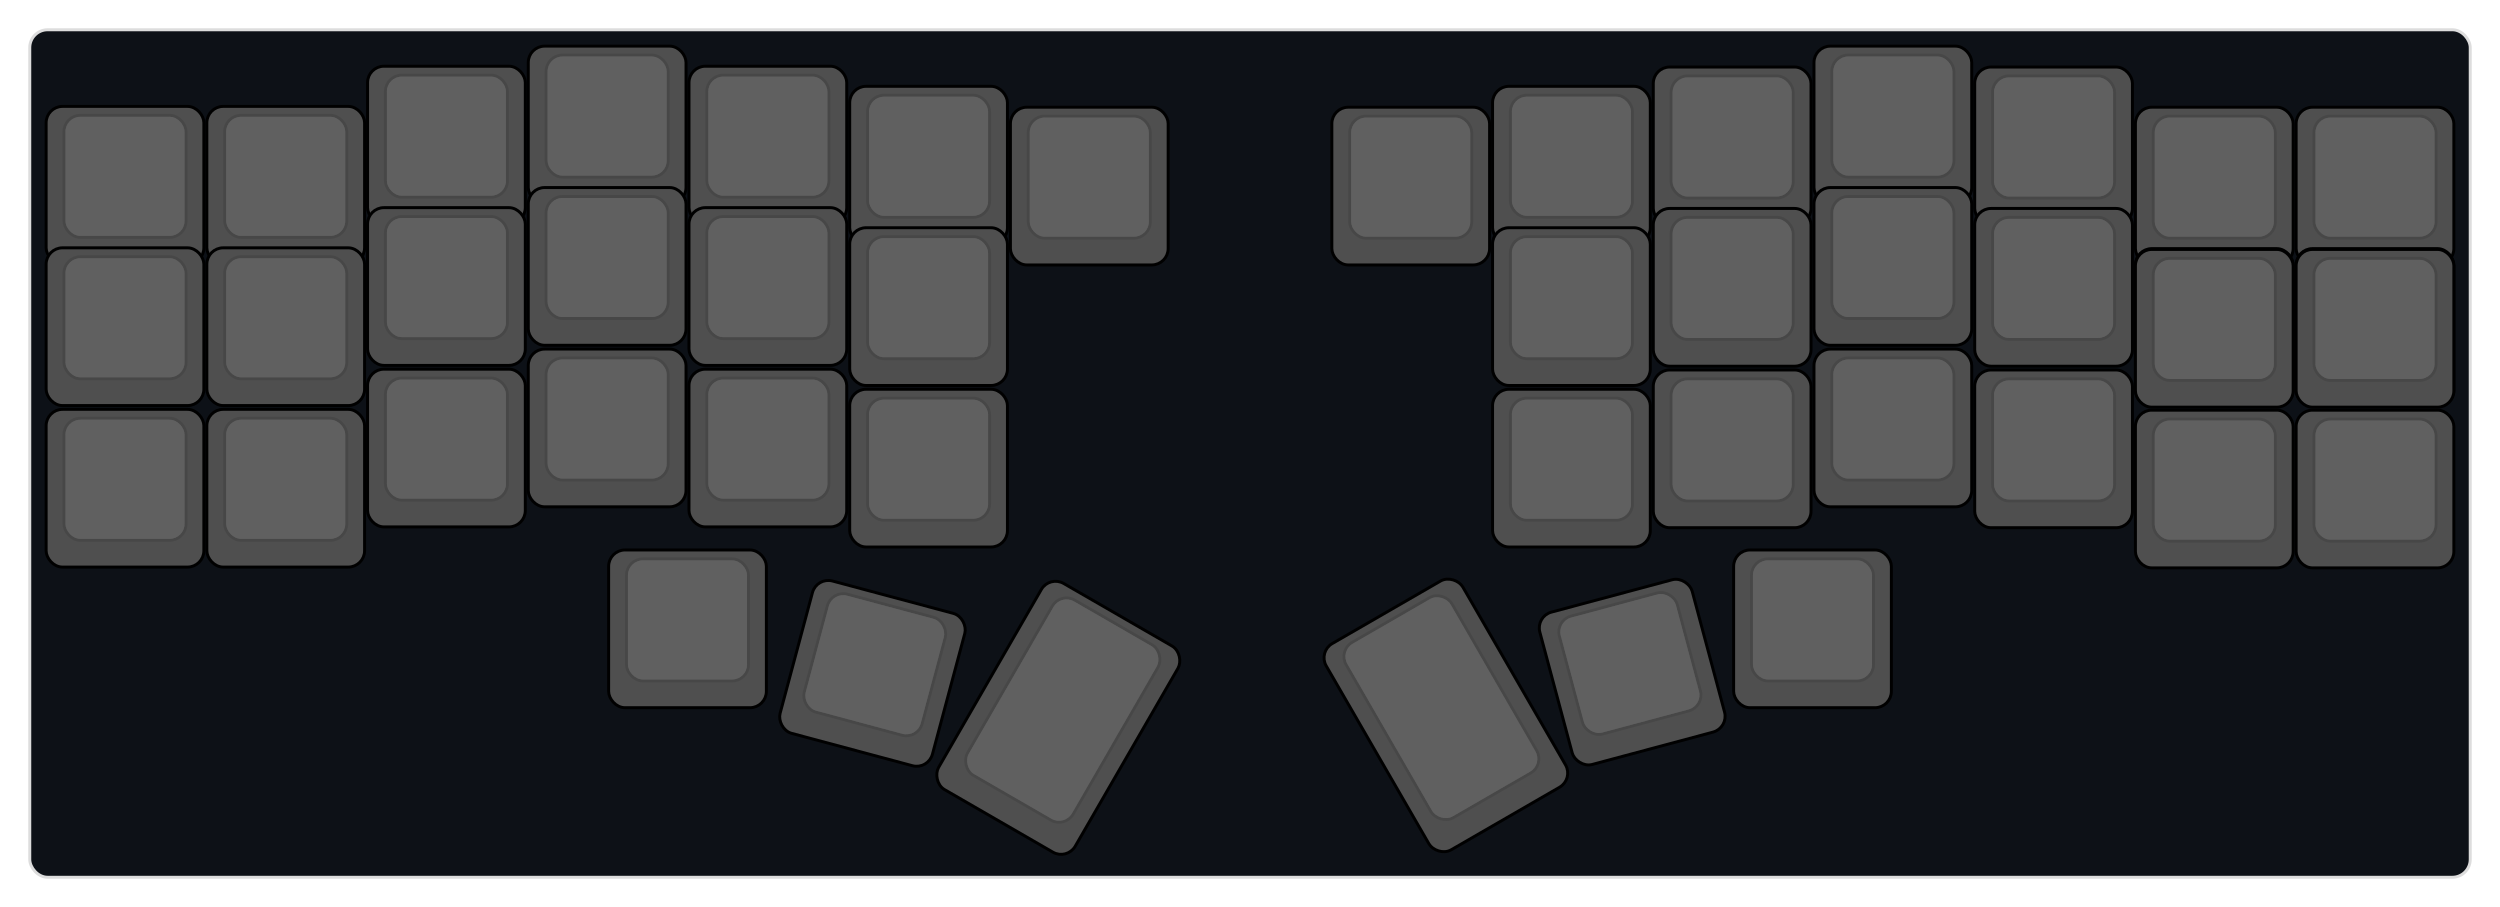 
  <svg width='840px'
       height='304.763px'
       viewBox='0 0 840 304.763'
       xmlns='http://www.w3.org/2000/svg'
       xmlns:xlink="http://www.w3.org/1999/xlink">

    <style type='text/css'>
    .keycap .border { stroke: black; stroke-width: 2; }
    .keycap .inner.border { stroke: rgba(0,0,0,.1); }
    </style>
    <defs>
      <linearGradient id="DCS">
        <stop offset="0%" stop-color="black" stop-opacity="0"/>
        <stop offset="40%" stop-color="black" stop-opacity="0.1"/>
        <stop offset="60%" stop-color="black" stop-opacity="0.1"/>
        <stop offset="100%" stop-color="black" stop-opacity="0"/>
      </linearGradient>
      <linearGradient id="SPACE" x1="0%" x2="0%" y1="0%" y2="100%">
        <stop offset="0%" stop-color="black" stop-opacity="0.1"/>
        <stop offset="20%" stop-color="black" stop-opacity="0.0"/>
        <stop offset="40%" stop-color="black" stop-opacity="0.0"/>
        <stop offset="100%" stop-color="black" stop-opacity="0.1"/>
      </linearGradient>
      <radialGradient id="DSA">
        <stop offset="0%" stop-color="black" stop-opacity="0.1"/>
        <stop offset="10%" stop-color="black" stop-opacity="0.1"/>
        <stop offset="100%" stop-color="black" stop-opacity="0"/>
      </radialGradient>
      <radialGradient id="SA" xlink:href="#DSA" />
    </defs>

    <g transform='translate(10,10)'>
      <rect width="820" height="284.763"
            stroke="#ddd" stroke-width="1" fill="#0d1117" rx="6"/>
      <g transform='translate(5,5)'>
        
  <g class='  keycap'
  >

  
    <!-- Outer Border -->
    <rect x="163" y="1"
          width="52" height="52"
          rx="5" fill="#4f4f4f" class="outer border"/>
    
    <!-- Outer Fill -->
    <rect x="163" y="1"
          width="52" height="52"
          rx="5" fill="#4f4f4f"/>
    

    
      <!-- Inner Border -->
      <rect x="169" y="4"
            width="40" height="40"
            rx="5" fill="#606060" class="inner border"/>
      
      <!-- Inner Fill -->
      <rect x="169" y="4"
            width="40" height="40"
            rx="5" fill="#606060"/>
      
      

     
   
  </g>

  <g class='  keycap'
  >

  
    <!-- Outer Border -->
    <rect x="595" y="1"
          width="52" height="52"
          rx="5" fill="#4f4f4f" class="outer border"/>
    
    <!-- Outer Fill -->
    <rect x="595" y="1"
          width="52" height="52"
          rx="5" fill="#4f4f4f"/>
    

    
      <!-- Inner Border -->
      <rect x="601" y="4"
            width="40" height="40"
            rx="5" fill="#606060" class="inner border"/>
      
      <!-- Inner Fill -->
      <rect x="601" y="4"
            width="40" height="40"
            rx="5" fill="#606060"/>
      
      

     
   
  </g>

  <g class='  keycap'
  >

  
    <!-- Outer Border -->
    <rect x="109" y="7.75"
          width="52" height="52"
          rx="5" fill="#4f4f4f" class="outer border"/>
    
    <!-- Outer Fill -->
    <rect x="109" y="7.75"
          width="52" height="52"
          rx="5" fill="#4f4f4f"/>
    

    
      <!-- Inner Border -->
      <rect x="115" y="10.75"
            width="40" height="40"
            rx="5" fill="#606060" class="inner border"/>
      
      <!-- Inner Fill -->
      <rect x="115" y="10.75"
            width="40" height="40"
            rx="5" fill="#606060"/>
      
      

     
   
  </g>

  <g class='  keycap'
  >

  
    <!-- Outer Border -->
    <rect x="217" y="7.75"
          width="52" height="52"
          rx="5" fill="#4f4f4f" class="outer border"/>
    
    <!-- Outer Fill -->
    <rect x="217" y="7.75"
          width="52" height="52"
          rx="5" fill="#4f4f4f"/>
    

    
      <!-- Inner Border -->
      <rect x="223" y="10.75"
            width="40" height="40"
            rx="5" fill="#606060" class="inner border"/>
      
      <!-- Inner Fill -->
      <rect x="223" y="10.75"
            width="40" height="40"
            rx="5" fill="#606060"/>
      
      

     
   
  </g>

  <g class='  keycap'
  >

  
    <!-- Outer Border -->
    <rect x="541" y="8.02"
          width="52" height="52"
          rx="5" fill="#4f4f4f" class="outer border"/>
    
    <!-- Outer Fill -->
    <rect x="541" y="8.02"
          width="52" height="52"
          rx="5" fill="#4f4f4f"/>
    

    
      <!-- Inner Border -->
      <rect x="547" y="11.02"
            width="40" height="40"
            rx="5" fill="#606060" class="inner border"/>
      
      <!-- Inner Fill -->
      <rect x="547" y="11.02"
            width="40" height="40"
            rx="5" fill="#606060"/>
      
      

     
   
  </g>

  <g class='  keycap'
  >

  
    <!-- Outer Border -->
    <rect x="649" y="8.02"
          width="52" height="52"
          rx="5" fill="#4f4f4f" class="outer border"/>
    
    <!-- Outer Fill -->
    <rect x="649" y="8.02"
          width="52" height="52"
          rx="5" fill="#4f4f4f"/>
    

    
      <!-- Inner Border -->
      <rect x="655" y="11.02"
            width="40" height="40"
            rx="5" fill="#606060" class="inner border"/>
      
      <!-- Inner Fill -->
      <rect x="655" y="11.02"
            width="40" height="40"
            rx="5" fill="#606060"/>
      
      

     
   
  </g>

  <g class='  keycap'
  >

  
    <!-- Outer Border -->
    <rect x="271" y="14.5"
          width="52" height="52"
          rx="5" fill="#4f4f4f" class="outer border"/>
    
    <!-- Outer Fill -->
    <rect x="271" y="14.5"
          width="52" height="52"
          rx="5" fill="#4f4f4f"/>
    

    
      <!-- Inner Border -->
      <rect x="277" y="17.5"
            width="40" height="40"
            rx="5" fill="#606060" class="inner border"/>
      
      <!-- Inner Fill -->
      <rect x="277" y="17.5"
            width="40" height="40"
            rx="5" fill="#606060"/>
      
      

     
   
  </g>

  <g class='  keycap'
  >

  
    <!-- Outer Border -->
    <rect x="487" y="14.5"
          width="52" height="52"
          rx="5" fill="#4f4f4f" class="outer border"/>
    
    <!-- Outer Fill -->
    <rect x="487" y="14.5"
          width="52" height="52"
          rx="5" fill="#4f4f4f"/>
    

    
      <!-- Inner Border -->
      <rect x="493" y="17.5"
            width="40" height="40"
            rx="5" fill="#606060" class="inner border"/>
      
      <!-- Inner Fill -->
      <rect x="493" y="17.5"
            width="40" height="40"
            rx="5" fill="#606060"/>
      
      

     
   
  </g>

  <g class='  keycap'
  >

  
    <!-- Outer Border -->
    <rect x="1" y="21.25"
          width="52" height="52"
          rx="5" fill="#4f4f4f" class="outer border"/>
    
    <!-- Outer Fill -->
    <rect x="1" y="21.25"
          width="52" height="52"
          rx="5" fill="#4f4f4f"/>
    

    
      <!-- Inner Border -->
      <rect x="7" y="24.25"
            width="40" height="40"
            rx="5" fill="#606060" class="inner border"/>
      
      <!-- Inner Fill -->
      <rect x="7" y="24.25"
            width="40" height="40"
            rx="5" fill="#606060"/>
      
      

     
   
  </g>

  <g class='  keycap'
  >

  
    <!-- Outer Border -->
    <rect x="55" y="21.25"
          width="52" height="52"
          rx="5" fill="#4f4f4f" class="outer border"/>
    
    <!-- Outer Fill -->
    <rect x="55" y="21.25"
          width="52" height="52"
          rx="5" fill="#4f4f4f"/>
    

    
      <!-- Inner Border -->
      <rect x="61" y="24.25"
            width="40" height="40"
            rx="5" fill="#606060" class="inner border"/>
      
      <!-- Inner Fill -->
      <rect x="61" y="24.25"
            width="40" height="40"
            rx="5" fill="#606060"/>
      
      

     
   
  </g>

  <g class='  keycap'
  >

  
    <!-- Outer Border -->
    <rect x="325" y="21.52"
          width="52" height="52"
          rx="5" fill="#4f4f4f" class="outer border"/>
    
    <!-- Outer Fill -->
    <rect x="325" y="21.52"
          width="52" height="52"
          rx="5" fill="#4f4f4f"/>
    

    
      <!-- Inner Border -->
      <rect x="331" y="24.52"
            width="40" height="40"
            rx="5" fill="#606060" class="inner border"/>
      
      <!-- Inner Fill -->
      <rect x="331" y="24.52"
            width="40" height="40"
            rx="5" fill="#606060"/>
      
      

     
   
  </g>

  <g class='  keycap'
  >

  
    <!-- Outer Border -->
    <rect x="433" y="21.52"
          width="52" height="52"
          rx="5" fill="#4f4f4f" class="outer border"/>
    
    <!-- Outer Fill -->
    <rect x="433" y="21.52"
          width="52" height="52"
          rx="5" fill="#4f4f4f"/>
    

    
      <!-- Inner Border -->
      <rect x="439" y="24.52"
            width="40" height="40"
            rx="5" fill="#606060" class="inner border"/>
      
      <!-- Inner Fill -->
      <rect x="439" y="24.52"
            width="40" height="40"
            rx="5" fill="#606060"/>
      
      

     
   
  </g>

  <g class='  keycap'
  >

  
    <!-- Outer Border -->
    <rect x="703" y="21.52"
          width="52" height="52"
          rx="5" fill="#4f4f4f" class="outer border"/>
    
    <!-- Outer Fill -->
    <rect x="703" y="21.52"
          width="52" height="52"
          rx="5" fill="#4f4f4f"/>
    

    
      <!-- Inner Border -->
      <rect x="709" y="24.52"
            width="40" height="40"
            rx="5" fill="#606060" class="inner border"/>
      
      <!-- Inner Fill -->
      <rect x="709" y="24.52"
            width="40" height="40"
            rx="5" fill="#606060"/>
      
      

     
   
  </g>

  <g class='  keycap'
  >

  
    <!-- Outer Border -->
    <rect x="757" y="21.52"
          width="52" height="52"
          rx="5" fill="#4f4f4f" class="outer border"/>
    
    <!-- Outer Fill -->
    <rect x="757" y="21.52"
          width="52" height="52"
          rx="5" fill="#4f4f4f"/>
    

    
      <!-- Inner Border -->
      <rect x="763" y="24.52"
            width="40" height="40"
            rx="5" fill="#606060" class="inner border"/>
      
      <!-- Inner Fill -->
      <rect x="763" y="24.52"
            width="40" height="40"
            rx="5" fill="#606060"/>
      
      

     
   
  </g>

  <g class='  keycap'
  >

  
    <!-- Outer Border -->
    <rect x="163" y="48.52"
          width="52" height="52"
          rx="5" fill="#4f4f4f" class="outer border"/>
    
    <!-- Outer Fill -->
    <rect x="163" y="48.52"
          width="52" height="52"
          rx="5" fill="#4f4f4f"/>
    

    
      <!-- Inner Border -->
      <rect x="169" y="51.52"
            width="40" height="40"
            rx="5" fill="#606060" class="inner border"/>
      
      <!-- Inner Fill -->
      <rect x="169" y="51.52"
            width="40" height="40"
            rx="5" fill="#606060"/>
      
      

     
   
  </g>

  <g class='  keycap'
  >

  
    <!-- Outer Border -->
    <rect x="595" y="48.52"
          width="52" height="52"
          rx="5" fill="#4f4f4f" class="outer border"/>
    
    <!-- Outer Fill -->
    <rect x="595" y="48.52"
          width="52" height="52"
          rx="5" fill="#4f4f4f"/>
    

    
      <!-- Inner Border -->
      <rect x="601" y="51.52"
            width="40" height="40"
            rx="5" fill="#606060" class="inner border"/>
      
      <!-- Inner Fill -->
      <rect x="601" y="51.52"
            width="40" height="40"
            rx="5" fill="#606060"/>
      
      

     
   
  </g>

  <g class='  keycap'
  >

  
    <!-- Outer Border -->
    <rect x="109" y="55.27"
          width="52" height="52"
          rx="5" fill="#4f4f4f" class="outer border"/>
    
    <!-- Outer Fill -->
    <rect x="109" y="55.27"
          width="52" height="52"
          rx="5" fill="#4f4f4f"/>
    

    
      <!-- Inner Border -->
      <rect x="115" y="58.27"
            width="40" height="40"
            rx="5" fill="#606060" class="inner border"/>
      
      <!-- Inner Fill -->
      <rect x="115" y="58.27"
            width="40" height="40"
            rx="5" fill="#606060"/>
      
      

     
   
  </g>

  <g class='  keycap'
  >

  
    <!-- Outer Border -->
    <rect x="217" y="55.27"
          width="52" height="52"
          rx="5" fill="#4f4f4f" class="outer border"/>
    
    <!-- Outer Fill -->
    <rect x="217" y="55.27"
          width="52" height="52"
          rx="5" fill="#4f4f4f"/>
    

    
      <!-- Inner Border -->
      <rect x="223" y="58.27"
            width="40" height="40"
            rx="5" fill="#606060" class="inner border"/>
      
      <!-- Inner Fill -->
      <rect x="223" y="58.27"
            width="40" height="40"
            rx="5" fill="#606060"/>
      
      

     
   
  </g>

  <g class='  keycap'
  >

  
    <!-- Outer Border -->
    <rect x="541" y="55.54"
          width="52" height="52"
          rx="5" fill="#4f4f4f" class="outer border"/>
    
    <!-- Outer Fill -->
    <rect x="541" y="55.54"
          width="52" height="52"
          rx="5" fill="#4f4f4f"/>
    

    
      <!-- Inner Border -->
      <rect x="547" y="58.54"
            width="40" height="40"
            rx="5" fill="#606060" class="inner border"/>
      
      <!-- Inner Fill -->
      <rect x="547" y="58.54"
            width="40" height="40"
            rx="5" fill="#606060"/>
      
      

     
   
  </g>

  <g class='  keycap'
  >

  
    <!-- Outer Border -->
    <rect x="649" y="55.54"
          width="52" height="52"
          rx="5" fill="#4f4f4f" class="outer border"/>
    
    <!-- Outer Fill -->
    <rect x="649" y="55.54"
          width="52" height="52"
          rx="5" fill="#4f4f4f"/>
    

    
      <!-- Inner Border -->
      <rect x="655" y="58.54"
            width="40" height="40"
            rx="5" fill="#606060" class="inner border"/>
      
      <!-- Inner Fill -->
      <rect x="655" y="58.54"
            width="40" height="40"
            rx="5" fill="#606060"/>
      
      

     
   
  </g>

  <g class='  keycap'
  >

  
    <!-- Outer Border -->
    <rect x="271" y="62.02"
          width="52" height="52"
          rx="5" fill="#4f4f4f" class="outer border"/>
    
    <!-- Outer Fill -->
    <rect x="271" y="62.02"
          width="52" height="52"
          rx="5" fill="#4f4f4f"/>
    

    
      <!-- Inner Border -->
      <rect x="277" y="65.02"
            width="40" height="40"
            rx="5" fill="#606060" class="inner border"/>
      
      <!-- Inner Fill -->
      <rect x="277" y="65.02"
            width="40" height="40"
            rx="5" fill="#606060"/>
      
      

     
   
  </g>

  <g class='  keycap'
  >

  
    <!-- Outer Border -->
    <rect x="487" y="62.02"
          width="52" height="52"
          rx="5" fill="#4f4f4f" class="outer border"/>
    
    <!-- Outer Fill -->
    <rect x="487" y="62.02"
          width="52" height="52"
          rx="5" fill="#4f4f4f"/>
    

    
      <!-- Inner Border -->
      <rect x="493" y="65.02"
            width="40" height="40"
            rx="5" fill="#606060" class="inner border"/>
      
      <!-- Inner Fill -->
      <rect x="493" y="65.02"
            width="40" height="40"
            rx="5" fill="#606060"/>
      
      

     
   
  </g>

  <g class='  keycap'
  >

  
    <!-- Outer Border -->
    <rect x="1" y="68.77"
          width="52" height="52"
          rx="5" fill="#4f4f4f" class="outer border"/>
    
    <!-- Outer Fill -->
    <rect x="1" y="68.77"
          width="52" height="52"
          rx="5" fill="#4f4f4f"/>
    

    
      <!-- Inner Border -->
      <rect x="7" y="71.77"
            width="40" height="40"
            rx="5" fill="#606060" class="inner border"/>
      
      <!-- Inner Fill -->
      <rect x="7" y="71.77"
            width="40" height="40"
            rx="5" fill="#606060"/>
      
      

     
   
  </g>

  <g class='  keycap'
  >

  
    <!-- Outer Border -->
    <rect x="55" y="68.77"
          width="52" height="52"
          rx="5" fill="#4f4f4f" class="outer border"/>
    
    <!-- Outer Fill -->
    <rect x="55" y="68.77"
          width="52" height="52"
          rx="5" fill="#4f4f4f"/>
    

    
      <!-- Inner Border -->
      <rect x="61" y="71.77"
            width="40" height="40"
            rx="5" fill="#606060" class="inner border"/>
      
      <!-- Inner Fill -->
      <rect x="61" y="71.77"
            width="40" height="40"
            rx="5" fill="#606060"/>
      
      

     
   
  </g>

  <g class='  keycap'
  >

  
    <!-- Outer Border -->
    <rect x="703" y="69.04"
          width="52" height="52"
          rx="5" fill="#4f4f4f" class="outer border"/>
    
    <!-- Outer Fill -->
    <rect x="703" y="69.04"
          width="52" height="52"
          rx="5" fill="#4f4f4f"/>
    

    
      <!-- Inner Border -->
      <rect x="709" y="72.04"
            width="40" height="40"
            rx="5" fill="#606060" class="inner border"/>
      
      <!-- Inner Fill -->
      <rect x="709" y="72.04"
            width="40" height="40"
            rx="5" fill="#606060"/>
      
      

     
   
  </g>

  <g class='  keycap'
  >

  
    <!-- Outer Border -->
    <rect x="757" y="69.04"
          width="52" height="52"
          rx="5" fill="#4f4f4f" class="outer border"/>
    
    <!-- Outer Fill -->
    <rect x="757" y="69.04"
          width="52" height="52"
          rx="5" fill="#4f4f4f"/>
    

    
      <!-- Inner Border -->
      <rect x="763" y="72.04"
            width="40" height="40"
            rx="5" fill="#606060" class="inner border"/>
      
      <!-- Inner Fill -->
      <rect x="763" y="72.04"
            width="40" height="40"
            rx="5" fill="#606060"/>
      
      

     
   
  </g>

  <g class='  keycap'
  >

  
    <!-- Outer Border -->
    <rect x="703" y="69.31"
          width="52" height="52"
          rx="5" fill="#4f4f4f" class="outer border"/>
    
    <!-- Outer Fill -->
    <rect x="703" y="69.31"
          width="52" height="52"
          rx="5" fill="#4f4f4f"/>
    

    
      <!-- Inner Border -->
      <rect x="709" y="72.31"
            width="40" height="40"
            rx="5" fill="#606060" class="inner border"/>
      
      <!-- Inner Fill -->
      <rect x="709" y="72.31"
            width="40" height="40"
            rx="5" fill="#606060"/>
      
      

     
   
  </g>

  <g class='  keycap'
  >

  
    <!-- Outer Border -->
    <rect x="757" y="69.31"
          width="52" height="52"
          rx="5" fill="#4f4f4f" class="outer border"/>
    
    <!-- Outer Fill -->
    <rect x="757" y="69.31"
          width="52" height="52"
          rx="5" fill="#4f4f4f"/>
    

    
      <!-- Inner Border -->
      <rect x="763" y="72.31"
            width="40" height="40"
            rx="5" fill="#606060" class="inner border"/>
      
      <!-- Inner Fill -->
      <rect x="763" y="72.31"
            width="40" height="40"
            rx="5" fill="#606060"/>
      
      

     
   
  </g>

  <g class='  keycap'
  >

  
    <!-- Outer Border -->
    <rect x="163" y="102.79"
          width="52" height="52"
          rx="5" fill="#4f4f4f" class="outer border"/>
    
    <!-- Outer Fill -->
    <rect x="163" y="102.79"
          width="52" height="52"
          rx="5" fill="#4f4f4f"/>
    

    
      <!-- Inner Border -->
      <rect x="169" y="105.79"
            width="40" height="40"
            rx="5" fill="#606060" class="inner border"/>
      
      <!-- Inner Fill -->
      <rect x="169" y="105.79"
            width="40" height="40"
            rx="5" fill="#606060"/>
      
      

     
   
  </g>

  <g class='  keycap'
  >

  
    <!-- Outer Border -->
    <rect x="595" y="102.79"
          width="52" height="52"
          rx="5" fill="#4f4f4f" class="outer border"/>
    
    <!-- Outer Fill -->
    <rect x="595" y="102.79"
          width="52" height="52"
          rx="5" fill="#4f4f4f"/>
    

    
      <!-- Inner Border -->
      <rect x="601" y="105.79"
            width="40" height="40"
            rx="5" fill="#606060" class="inner border"/>
      
      <!-- Inner Fill -->
      <rect x="601" y="105.79"
            width="40" height="40"
            rx="5" fill="#606060"/>
      
      

     
   
  </g>

  <g class='  keycap'
  >

  
    <!-- Outer Border -->
    <rect x="109" y="109.54"
          width="52" height="52"
          rx="5" fill="#4f4f4f" class="outer border"/>
    
    <!-- Outer Fill -->
    <rect x="109" y="109.54"
          width="52" height="52"
          rx="5" fill="#4f4f4f"/>
    

    
      <!-- Inner Border -->
      <rect x="115" y="112.54"
            width="40" height="40"
            rx="5" fill="#606060" class="inner border"/>
      
      <!-- Inner Fill -->
      <rect x="115" y="112.54"
            width="40" height="40"
            rx="5" fill="#606060"/>
      
      

     
   
  </g>

  <g class='  keycap'
  >

  
    <!-- Outer Border -->
    <rect x="217" y="109.54"
          width="52" height="52"
          rx="5" fill="#4f4f4f" class="outer border"/>
    
    <!-- Outer Fill -->
    <rect x="217" y="109.54"
          width="52" height="52"
          rx="5" fill="#4f4f4f"/>
    

    
      <!-- Inner Border -->
      <rect x="223" y="112.54"
            width="40" height="40"
            rx="5" fill="#606060" class="inner border"/>
      
      <!-- Inner Fill -->
      <rect x="223" y="112.54"
            width="40" height="40"
            rx="5" fill="#606060"/>
      
      

     
   
  </g>

  <g class='  keycap'
  >

  
    <!-- Outer Border -->
    <rect x="541" y="109.81"
          width="52" height="52"
          rx="5" fill="#4f4f4f" class="outer border"/>
    
    <!-- Outer Fill -->
    <rect x="541" y="109.81"
          width="52" height="52"
          rx="5" fill="#4f4f4f"/>
    

    
      <!-- Inner Border -->
      <rect x="547" y="112.81"
            width="40" height="40"
            rx="5" fill="#606060" class="inner border"/>
      
      <!-- Inner Fill -->
      <rect x="547" y="112.81"
            width="40" height="40"
            rx="5" fill="#606060"/>
      
      

     
   
  </g>

  <g class='  keycap'
  >

  
    <!-- Outer Border -->
    <rect x="649" y="109.81"
          width="52" height="52"
          rx="5" fill="#4f4f4f" class="outer border"/>
    
    <!-- Outer Fill -->
    <rect x="649" y="109.81"
          width="52" height="52"
          rx="5" fill="#4f4f4f"/>
    

    
      <!-- Inner Border -->
      <rect x="655" y="112.81"
            width="40" height="40"
            rx="5" fill="#606060" class="inner border"/>
      
      <!-- Inner Fill -->
      <rect x="655" y="112.81"
            width="40" height="40"
            rx="5" fill="#606060"/>
      
      

     
   
  </g>

  <g class='  keycap'
  >

  
    <!-- Outer Border -->
    <rect x="271" y="116.29"
          width="52" height="52"
          rx="5" fill="#4f4f4f" class="outer border"/>
    
    <!-- Outer Fill -->
    <rect x="271" y="116.29"
          width="52" height="52"
          rx="5" fill="#4f4f4f"/>
    

    
      <!-- Inner Border -->
      <rect x="277" y="119.29"
            width="40" height="40"
            rx="5" fill="#606060" class="inner border"/>
      
      <!-- Inner Fill -->
      <rect x="277" y="119.29"
            width="40" height="40"
            rx="5" fill="#606060"/>
      
      

     
   
  </g>

  <g class='  keycap'
  >

  
    <!-- Outer Border -->
    <rect x="487" y="116.29"
          width="52" height="52"
          rx="5" fill="#4f4f4f" class="outer border"/>
    
    <!-- Outer Fill -->
    <rect x="487" y="116.29"
          width="52" height="52"
          rx="5" fill="#4f4f4f"/>
    

    
      <!-- Inner Border -->
      <rect x="493" y="119.29"
            width="40" height="40"
            rx="5" fill="#606060" class="inner border"/>
      
      <!-- Inner Fill -->
      <rect x="493" y="119.29"
            width="40" height="40"
            rx="5" fill="#606060"/>
      
      

     
   
  </g>

  <g class='  keycap'
  >

  
    <!-- Outer Border -->
    <rect x="1" y="123.04"
          width="52" height="52"
          rx="5" fill="#4f4f4f" class="outer border"/>
    
    <!-- Outer Fill -->
    <rect x="1" y="123.04"
          width="52" height="52"
          rx="5" fill="#4f4f4f"/>
    

    
      <!-- Inner Border -->
      <rect x="7" y="126.04"
            width="40" height="40"
            rx="5" fill="#606060" class="inner border"/>
      
      <!-- Inner Fill -->
      <rect x="7" y="126.04"
            width="40" height="40"
            rx="5" fill="#606060"/>
      
      

     
   
  </g>

  <g class='  keycap'
  >

  
    <!-- Outer Border -->
    <rect x="55" y="123.04"
          width="52" height="52"
          rx="5" fill="#4f4f4f" class="outer border"/>
    
    <!-- Outer Fill -->
    <rect x="55" y="123.04"
          width="52" height="52"
          rx="5" fill="#4f4f4f"/>
    

    
      <!-- Inner Border -->
      <rect x="61" y="126.04"
            width="40" height="40"
            rx="5" fill="#606060" class="inner border"/>
      
      <!-- Inner Fill -->
      <rect x="61" y="126.04"
            width="40" height="40"
            rx="5" fill="#606060"/>
      
      

     
   
  </g>

  <g class='  keycap'
  >

  
    <!-- Outer Border -->
    <rect x="703" y="123.31"
          width="52" height="52"
          rx="5" fill="#4f4f4f" class="outer border"/>
    
    <!-- Outer Fill -->
    <rect x="703" y="123.31"
          width="52" height="52"
          rx="5" fill="#4f4f4f"/>
    

    
      <!-- Inner Border -->
      <rect x="709" y="126.31"
            width="40" height="40"
            rx="5" fill="#606060" class="inner border"/>
      
      <!-- Inner Fill -->
      <rect x="709" y="126.31"
            width="40" height="40"
            rx="5" fill="#606060"/>
      
      

     
   
  </g>

  <g class='  keycap'
  >

  
    <!-- Outer Border -->
    <rect x="757" y="123.31"
          width="52" height="52"
          rx="5" fill="#4f4f4f" class="outer border"/>
    
    <!-- Outer Fill -->
    <rect x="757" y="123.31"
          width="52" height="52"
          rx="5" fill="#4f4f4f"/>
    

    
      <!-- Inner Border -->
      <rect x="763" y="126.31"
            width="40" height="40"
            rx="5" fill="#606060" class="inner border"/>
      
      <!-- Inner Fill -->
      <rect x="763" y="126.31"
            width="40" height="40"
            rx="5" fill="#606060"/>
      
      

     
   
  </g>

  <g class='  keycap'
  >

  
    <!-- Outer Border -->
    <rect x="190" y="170.29"
          width="52" height="52"
          rx="5" fill="#4f4f4f" class="outer border"/>
    
    <!-- Outer Fill -->
    <rect x="190" y="170.29"
          width="52" height="52"
          rx="5" fill="#4f4f4f"/>
    

    
      <!-- Inner Border -->
      <rect x="196" y="173.29"
            width="40" height="40"
            rx="5" fill="#606060" class="inner border"/>
      
      <!-- Inner Fill -->
      <rect x="196" y="173.29"
            width="40" height="40"
            rx="5" fill="#606060"/>
      
      

     
   
  </g>

  <g class='  keycap'
  >

  
    <!-- Outer Border -->
    <rect x="568" y="170.29"
          width="52" height="52"
          rx="5" fill="#4f4f4f" class="outer border"/>
    
    <!-- Outer Fill -->
    <rect x="568" y="170.29"
          width="52" height="52"
          rx="5" fill="#4f4f4f"/>
    

    
      <!-- Inner Border -->
      <rect x="574" y="173.29"
            width="40" height="40"
            rx="5" fill="#606060" class="inner border"/>
      
      <!-- Inner Fill -->
      <rect x="574" y="173.29"
            width="40" height="40"
            rx="5" fill="#606060"/>
      
      

     
   
  </g>

  <g class='  keycap'
  
     transform="rotate(15 243 221.4)"
  >

  
    <!-- Outer Border -->
    <rect x="248.32" y="176.5"
          width="52" height="52"
          rx="5" fill="#4f4f4f" class="outer border"/>
    
    <!-- Outer Fill -->
    <rect x="248.32" y="176.5"
          width="52" height="52"
          rx="5" fill="#4f4f4f"/>
    

    
      <!-- Inner Border -->
      <rect x="254.32" y="179.5"
            width="40" height="40"
            rx="5" fill="#606060" class="inner border"/>
      
      <!-- Inner Fill -->
      <rect x="254.32" y="179.5"
            width="40" height="40"
            rx="5" fill="#606060"/>
      
      

     
   
  </g>

  <g class='  keycap'
  
     transform="rotate(30 291.6 232.2)"
  >

  
    <!-- Outer Border -->
    <rect x="305.02" y="163"
          width="52" height="79"
          rx="5" fill="#4f4f4f" class="outer border"/>
    
    <!-- Outer Fill -->
    <rect x="305.02" y="163"
          width="52" height="79"
          rx="5" fill="#4f4f4f"/>
    

    
      <!-- Inner Border -->
      <rect x="311.02" y="166"
            width="40" height="67"
            rx="5" fill="#606060" class="inner border"/>
      
      <!-- Inner Fill -->
      <rect x="311.02" y="166"
            width="40" height="67"
            rx="5" fill="#606060"/>
      
      

     
   
  </g>

  <g class='  keycap'
  
     transform="rotate(-30 518.4 232.2)"
  >

  
    <!-- Outer Border -->
    <rect x="454.6" y="163"
          width="52" height="79"
          rx="5" fill="#4f4f4f" class="outer border"/>
    
    <!-- Outer Fill -->
    <rect x="454.6" y="163"
          width="52" height="79"
          rx="5" fill="#4f4f4f"/>
    

    
      <!-- Inner Border -->
      <rect x="460.6" y="166"
            width="40" height="67"
            rx="5" fill="#606060" class="inner border"/>
      
      <!-- Inner Fill -->
      <rect x="460.6" y="166"
            width="40" height="67"
            rx="5" fill="#606060"/>
      
      

     
   
  </g>

  <g class='  keycap'
  
     transform="rotate(-15 567 221.4)"
  >

  
    <!-- Outer Border -->
    <rect x="511.3" y="176.5"
          width="52" height="52"
          rx="5" fill="#4f4f4f" class="outer border"/>
    
    <!-- Outer Fill -->
    <rect x="511.3" y="176.5"
          width="52" height="52"
          rx="5" fill="#4f4f4f"/>
    

    
      <!-- Inner Border -->
      <rect x="517.3" y="179.5"
            width="40" height="40"
            rx="5" fill="#606060" class="inner border"/>
      
      <!-- Inner Fill -->
      <rect x="517.3" y="179.5"
            width="40" height="40"
            rx="5" fill="#606060"/>
      
      

     
   
  </g>

      </g>
    </g>
  </svg>
